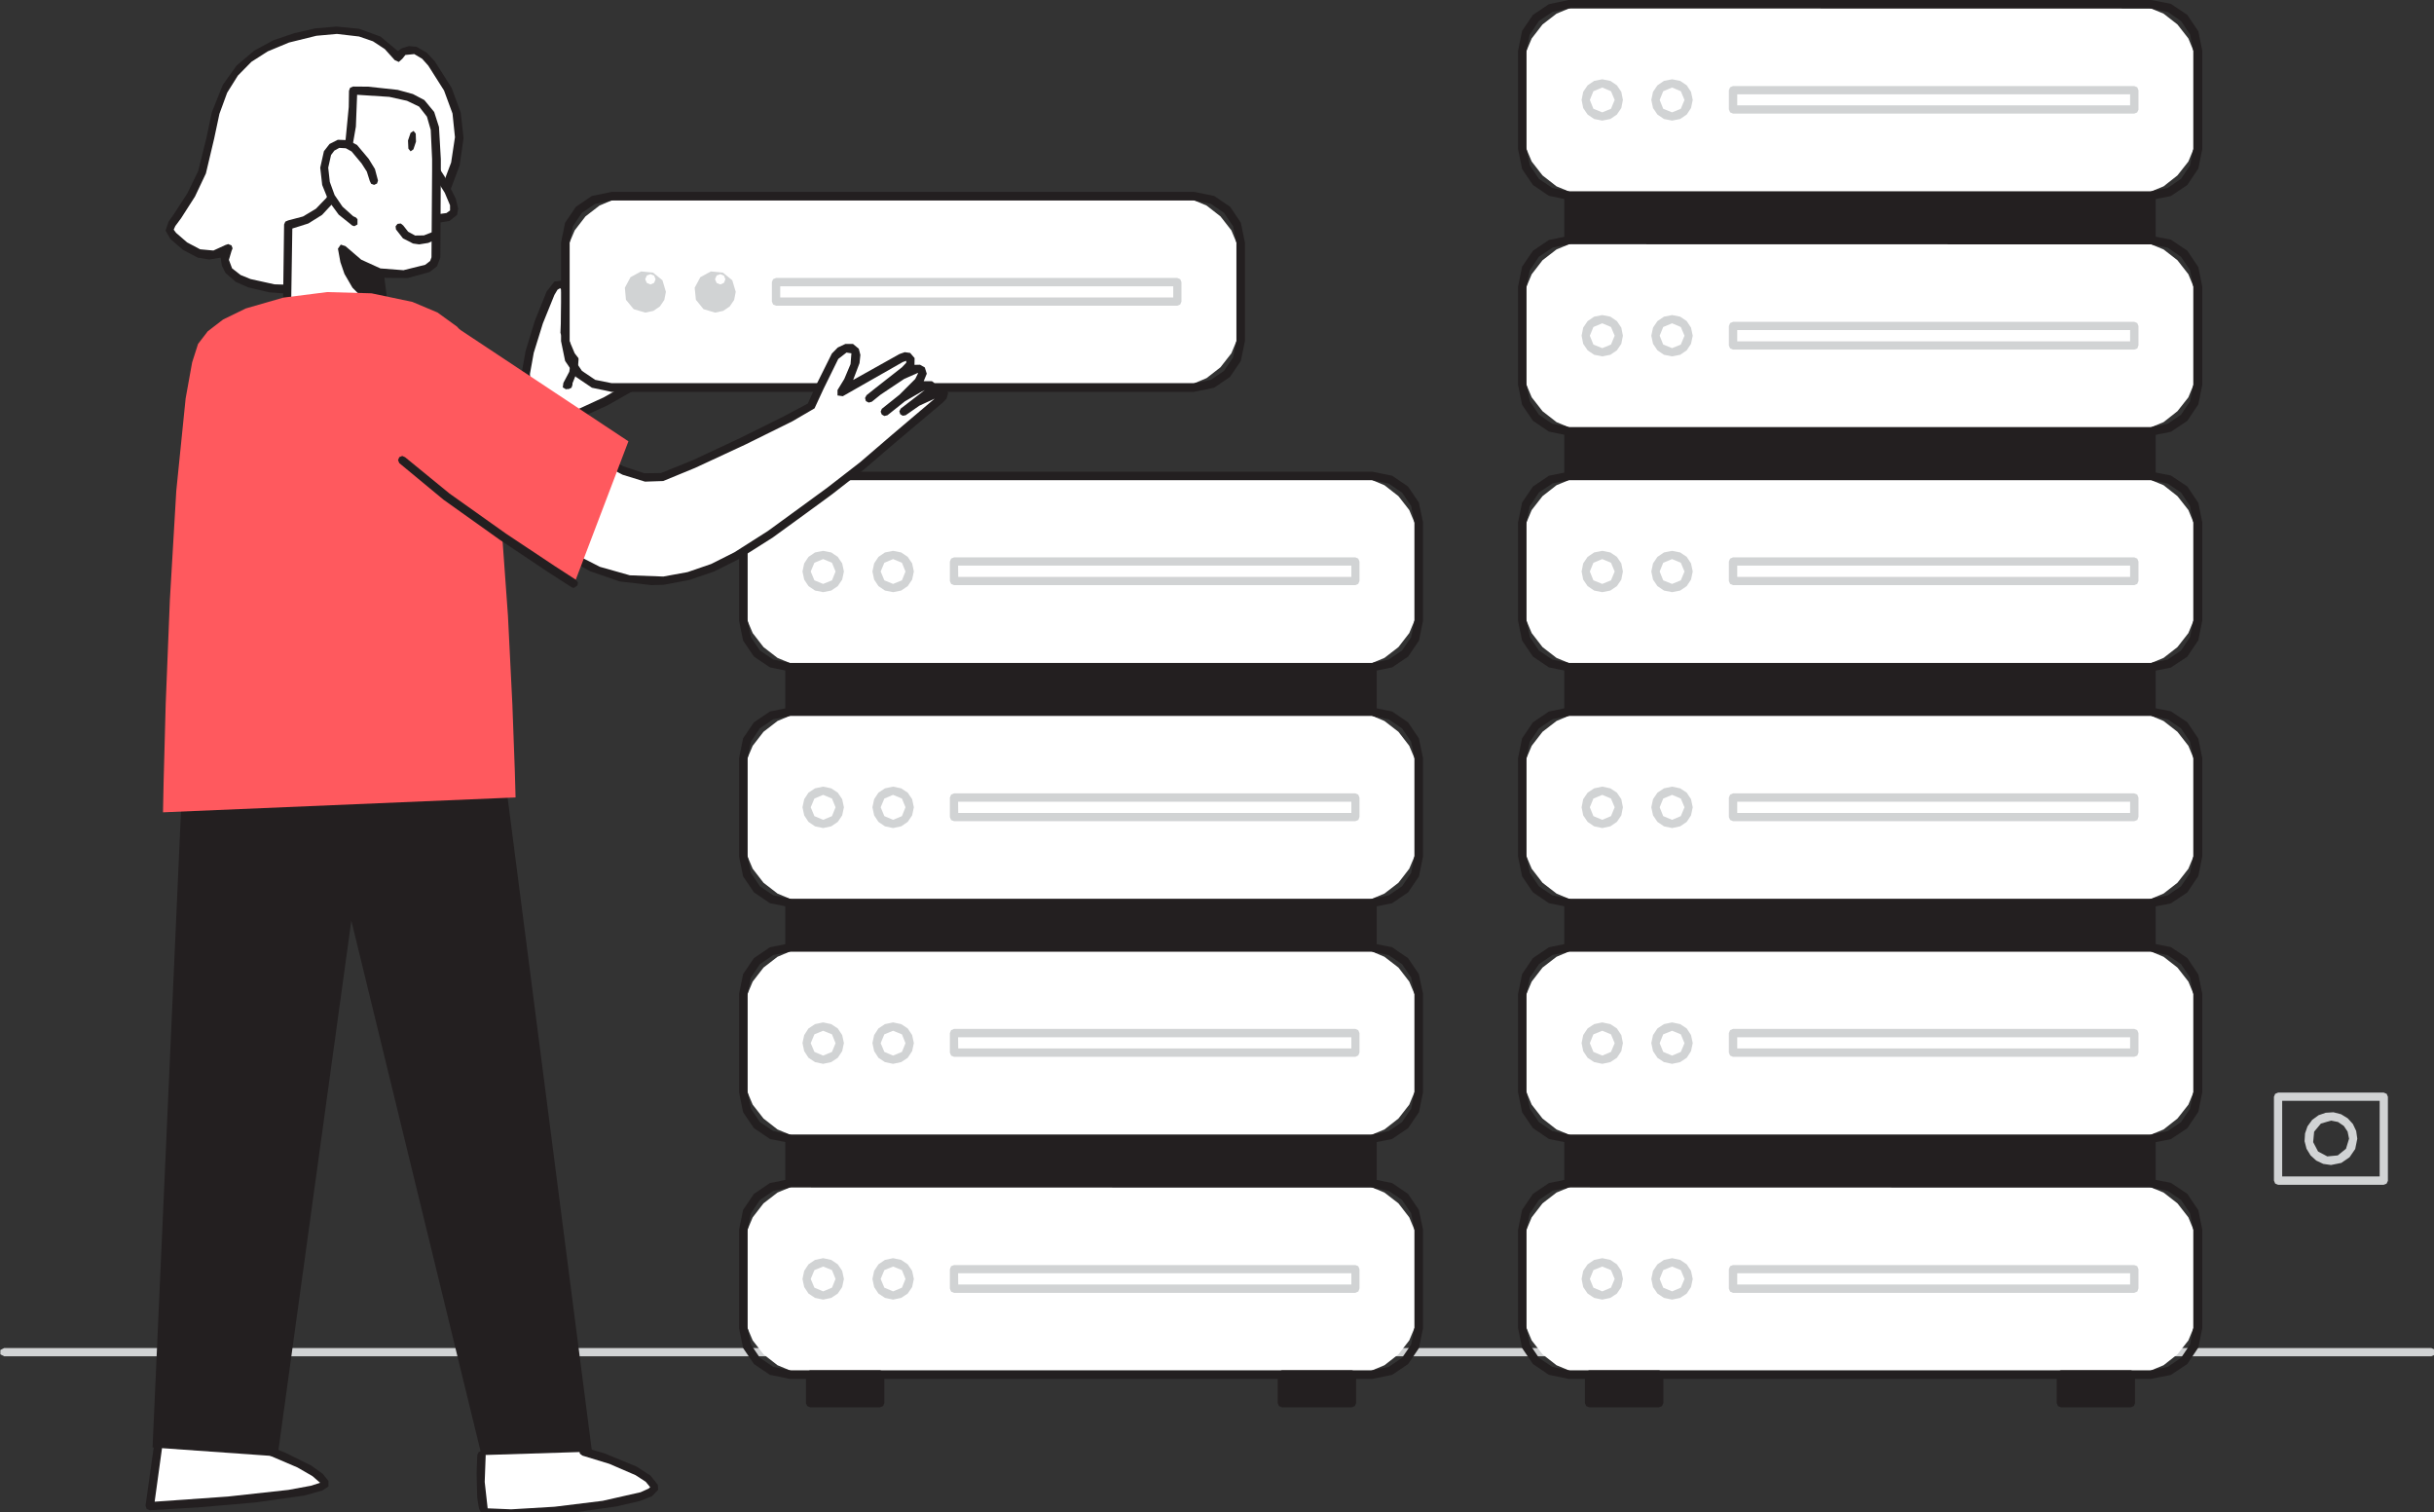 <?xml version="1.0" standalone="no"?><!DOCTYPE svg PUBLIC "-//W3C//DTD SVG 1.1//EN" "http://www.w3.org/Graphics/SVG/1.1/DTD/svg11.dtd"><svg height="123" node-id="1" sillyvg="true" template-height="123" template-width="198" version="1.1" viewBox="0 0 198 123" width="198" xmlns="http://www.w3.org/2000/svg" xmlns:xlink="http://www.w3.org/1999/xlink"><rect x="0" y="0" width="198" height="123" fill="#333333" stroke="none"/><defs node-id="100"></defs><g node-id="102"><path d="M 197.78 110.33 L 0.34 110.33 L 0.03 110.17 L 0.03 109.82 L 0.34 109.66 L 197.78 109.66 L 198.01 109.76 L 198.10 109.99 L 198.01 110.23 L 197.78 110.33 Z" fill="#d1d3d4" fill-rule="nonzero" group-id="1" id="路径_9485" node-id="2" stroke="none" target-height="0.67" target-width="198.07" target-x="0.03" target-y="109.66"></path></g><g node-id="103"><path d="M 127.60 2.59 L 175.01 2.59 L 175.01 107.39 L 127.60 107.39 Z" fill="#231f20" fill-rule="nonzero" group-id="2" id="矩形_3286" node-id="3" stroke="none" target-height="104.8" target-width="47.41" target-x="127.6" target-y="2.59"></path></g><g node-id="104"><path d="M 175.01 107.74 L 127.60 107.74 L 127.35 107.64 L 127.25 107.40 L 127.25 2.59 L 127.35 2.35 L 127.60 2.25 L 175.01 2.25 L 175.26 2.35 L 175.36 2.59 L 175.36 107.39 L 175.26 107.64 L 175.01 107.73 Z M 127.95 107.06 L 174.66 107.06 L 174.66 2.94 L 127.95 2.94 Z" fill="#231f20" fill-rule="nonzero" group-id="3" id="路径_9486" node-id="4" stroke="none" target-height="105.49" target-width="48.11" target-x="127.25" target-y="2.25"></path></g><g node-id="105"><path d="M 129.45 0.35 L 173.17 0.35 L 174.69 0.57 L 176.00 1.11 L 177.13 1.99 L 178.02 3.13 L 178.56 4.44 L 178.78 5.96 L 178.78 10.31 L 178.56 11.83 L 178.02 13.14 L 177.13 14.27 L 176.00 15.16 L 174.69 15.70 L 173.17 15.92 L 129.45 15.92 L 127.92 15.70 L 126.62 15.16 L 125.48 14.27 L 124.60 13.14 L 124.05 11.83 L 123.84 10.31 L 123.84 5.96 L 124.05 4.44 L 124.60 3.13 L 125.48 1.99 L 126.62 1.11 L 127.92 0.57 L 129.45 0.35 Z" fill="#ffffff" fill-rule="nonzero" group-id="4" id="矩形_3287" node-id="5" stroke="none" target-height="15.57" target-width="54.94" target-x="123.84" target-y="0.35"></path></g><g node-id="106"><path d="M 175.00 16.26 L 127.61 16.26 L 126.00 15.93 L 124.70 15.05 L 123.82 13.75 L 123.49 12.13 L 123.49 4.13 L 123.82 2.51 L 124.70 1.21 L 126.00 0.34 L 127.61 0.00 L 175.00 0.00 L 176.59 0.31 L 177.93 1.21 L 178.83 2.55 L 179.15 4.13 L 179.15 12.13 L 178.83 13.71 L 177.93 15.05 L 176.59 15.95 L 175.00 16.26 Z M 127.61 0.69 L 126.30 0.96 L 125.19 1.70 L 124.44 2.82 L 124.18 4.13 L 124.18 12.13 L 124.46 13.47 L 125.19 14.55 L 126.27 15.29 L 127.61 15.56 L 175.00 15.56 L 176.34 15.29 L 177.42 14.55 L 178.15 13.47 L 178.42 12.13 L 178.42 4.13 L 178.15 2.79 L 177.42 1.71 L 176.34 0.97 L 175.00 0.70 Z" fill="#231f20" fill-rule="nonzero" group-id="5" id="路径_9487" node-id="6" stroke="none" target-height="16.26" target-width="55.66" target-x="123.49" target-y="0"></path></g><g node-id="107"><path d="M 130.34 9.81 L 129.68 9.68 L 129.15 9.32 L 128.79 8.79 L 128.66 8.13 L 128.79 7.47 L 129.15 6.94 L 129.68 6.58 L 130.34 6.45 L 131.00 6.58 L 131.53 6.94 L 131.89 7.47 L 132.02 8.13 L 131.89 8.79 L 131.53 9.32 L 131.00 9.68 L 130.34 9.81 Z M 130.34 7.12 L 129.62 7.42 L 129.33 8.13 L 129.62 8.85 L 130.34 9.14 L 131.05 8.85 L 131.35 8.13 L 131.05 7.42 L 130.34 7.12 Z" fill="#d1d3d4" fill-rule="nonzero" group-id="6" id="路径_9488" node-id="7" stroke="none" target-height="3.36" target-width="3.36" target-x="128.66" target-y="6.45"></path></g><g node-id="108"><path d="M 136.02 9.81 L 135.36 9.68 L 134.83 9.32 L 134.47 8.79 L 134.33 8.13 L 134.47 7.47 L 134.83 6.94 L 135.36 6.58 L 136.02 6.45 L 136.68 6.58 L 137.21 6.94 L 137.56 7.47 L 137.70 8.13 L 137.56 8.79 L 137.21 9.32 L 136.68 9.68 L 136.02 9.81 Z M 136.02 7.12 L 135.30 7.42 L 135.01 8.13 L 135.30 8.85 L 136.02 9.14 L 136.73 8.85 L 137.03 8.13 L 136.73 7.42 L 136.02 7.12 Z" fill="#d1d3d4" fill-rule="nonzero" group-id="7" id="路径_9489" node-id="8" stroke="none" target-height="3.36" target-width="3.37" target-x="134.33" target-y="6.45"></path></g><g node-id="109"><path d="M 173.62 9.24 L 140.98 9.24 L 140.74 9.14 L 140.64 8.90 L 140.64 7.34 L 140.74 7.10 L 140.98 7.00 L 173.62 7.00 L 173.86 7.10 L 173.96 7.34 L 173.96 8.93 L 173.85 9.15 L 173.62 9.24 Z M 141.32 8.57 L 173.28 8.57 L 173.28 7.67 L 141.32 7.67 Z" fill="#d1d3d4" fill-rule="nonzero" group-id="8" id="路径_9490" node-id="9" stroke="none" target-height="2.24" target-width="33.32" target-x="140.64" target-y="7"></path></g><g node-id="110"><path d="M 129.45 19.53 L 173.17 19.53 L 174.69 19.75 L 176.00 20.29 L 177.13 21.17 L 178.02 22.31 L 178.56 23.62 L 178.78 25.14 L 178.78 29.49 L 178.56 31.01 L 178.02 32.32 L 177.13 33.45 L 176.00 34.34 L 174.69 34.88 L 173.17 35.10 L 129.45 35.10 L 127.92 34.88 L 126.62 34.34 L 125.48 33.45 L 124.60 32.32 L 124.05 31.01 L 123.84 29.49 L 123.84 25.14 L 124.05 23.62 L 124.60 22.31 L 125.48 21.17 L 126.62 20.29 L 127.92 19.75 L 129.45 19.53 Z" fill="#ffffff" fill-rule="nonzero" group-id="9" id="矩形_3288" node-id="10" stroke="none" target-height="15.57" target-width="54.94" target-x="123.84" target-y="19.53"></path></g><g node-id="111"><path d="M 175.00 35.44 L 127.61 35.44 L 126.00 35.11 L 124.70 34.23 L 123.82 32.93 L 123.49 31.31 L 123.49 23.31 L 123.82 21.69 L 124.70 20.40 L 126.00 19.52 L 127.61 19.19 L 175.00 19.19 L 176.59 19.49 L 177.93 20.39 L 178.83 21.73 L 179.15 23.31 L 179.15 31.31 L 178.83 32.89 L 177.93 34.24 L 176.59 35.13 L 175.00 35.44 Z M 127.61 19.87 L 126.30 20.14 L 125.19 20.88 L 124.44 22.00 L 124.18 23.31 L 124.18 31.31 L 124.46 32.66 L 125.19 33.74 L 126.27 34.47 L 127.61 34.74 L 175.00 34.74 L 176.34 34.47 L 177.42 33.74 L 178.15 32.66 L 178.42 31.31 L 178.42 23.31 L 178.15 21.97 L 177.42 20.89 L 176.34 20.15 L 175.00 19.88 Z" fill="#231f20" fill-rule="nonzero" group-id="10" id="路径_9491" node-id="11" stroke="none" target-height="16.25" target-width="55.66" target-x="123.49" target-y="19.19"></path></g><g node-id="112"><path d="M 130.34 28.99 L 129.68 28.86 L 129.15 28.50 L 128.79 27.97 L 128.66 27.31 L 128.79 26.65 L 129.15 26.12 L 129.68 25.76 L 130.34 25.63 L 131.00 25.76 L 131.53 26.12 L 131.89 26.65 L 132.02 27.31 L 131.89 27.97 L 131.53 28.50 L 131.00 28.86 L 130.34 28.99 Z M 130.34 26.30 L 129.62 26.60 L 129.33 27.31 L 129.62 28.03 L 130.34 28.32 L 131.05 28.03 L 131.35 27.31 L 131.05 26.60 L 130.34 26.30 Z" fill="#d1d3d4" fill-rule="nonzero" group-id="11" id="路径_9492" node-id="12" stroke="none" target-height="3.36" target-width="3.36" target-x="128.66" target-y="25.63"></path></g><g node-id="113"><path d="M 136.02 28.99 L 135.36 28.86 L 134.83 28.50 L 134.47 27.97 L 134.33 27.31 L 134.47 26.65 L 134.83 26.12 L 135.36 25.76 L 136.02 25.63 L 136.68 25.76 L 137.21 26.12 L 137.56 26.65 L 137.70 27.31 L 137.56 27.97 L 137.21 28.50 L 136.68 28.86 L 136.02 28.99 Z M 136.02 26.30 L 135.30 26.60 L 135.01 27.31 L 135.30 28.03 L 136.02 28.32 L 136.73 28.03 L 137.03 27.31 L 136.73 26.60 L 136.02 26.30 Z" fill="#d1d3d4" fill-rule="nonzero" group-id="12" id="路径_9493" node-id="13" stroke="none" target-height="3.36" target-width="3.37" target-x="134.33" target-y="25.63"></path></g><g node-id="114"><path d="M 173.62 28.44 L 140.98 28.44 L 140.74 28.34 L 140.64 28.11 L 140.64 26.52 L 140.74 26.28 L 140.98 26.18 L 173.62 26.18 L 173.86 26.28 L 173.96 26.52 L 173.96 28.09 L 173.87 28.34 L 173.62 28.44 Z M 141.32 27.77 L 173.28 27.77 L 173.28 26.85 L 141.32 26.85 Z" fill="#d1d3d4" fill-rule="nonzero" group-id="13" id="路径_9494" node-id="14" stroke="none" target-height="2.26" target-width="33.32" target-x="140.64" target-y="26.18"></path></g><g node-id="115"><path d="M 129.45 38.71 L 173.17 38.71 L 174.69 38.93 L 176.00 39.47 L 177.13 40.36 L 178.02 41.49 L 178.56 42.80 L 178.78 44.32 L 178.78 48.67 L 178.56 50.19 L 178.02 51.50 L 177.13 52.64 L 176.00 53.52 L 174.69 54.06 L 173.17 54.28 L 129.45 54.28 L 127.92 54.06 L 126.62 53.52 L 125.48 52.64 L 124.60 51.50 L 124.05 50.19 L 123.84 48.67 L 123.84 44.32 L 124.05 42.80 L 124.60 41.49 L 125.48 40.36 L 126.62 39.47 L 127.92 38.93 L 129.45 38.71 Z" fill="#ffffff" fill-rule="nonzero" group-id="14" id="矩形_3289" node-id="15" stroke="none" target-height="15.57" target-width="54.94" target-x="123.84" target-y="38.71"></path></g><g node-id="116"><path d="M 175.00 54.62 L 127.61 54.62 L 126.00 54.29 L 124.70 53.41 L 123.82 52.11 L 123.49 50.50 L 123.49 42.49 L 123.82 40.88 L 124.70 39.58 L 126.00 38.70 L 127.61 38.37 L 175.00 38.37 L 176.59 38.68 L 177.93 39.57 L 178.83 40.91 L 179.15 42.49 L 179.15 50.49 L 178.83 52.08 L 177.93 53.42 L 176.59 54.31 L 175.00 54.62 Z M 127.61 39.06 L 126.30 39.32 L 125.19 40.06 L 124.44 41.18 L 124.18 42.49 L 124.18 50.49 L 124.46 51.84 L 125.19 52.92 L 126.27 53.65 L 127.61 53.93 L 175.00 53.93 L 176.34 53.65 L 177.42 52.92 L 178.15 51.84 L 178.42 50.49 L 178.42 42.49 L 178.15 41.15 L 177.42 40.07 L 176.34 39.34 L 175.00 39.06 Z" fill="#231f20" fill-rule="nonzero" group-id="15" id="路径_9495" node-id="16" stroke="none" target-height="16.25" target-width="55.66" target-x="123.49" target-y="38.37"></path></g><g node-id="117"><path d="M 130.34 48.17 L 129.68 48.04 L 129.15 47.68 L 128.79 47.15 L 128.66 46.49 L 128.79 45.83 L 129.15 45.30 L 129.68 44.94 L 130.34 44.81 L 131.00 44.94 L 131.53 45.30 L 131.89 45.83 L 132.02 46.49 L 131.89 47.15 L 131.53 47.68 L 131.00 48.04 L 130.34 48.17 Z M 130.34 45.48 L 129.62 45.78 L 129.33 46.49 L 129.62 47.21 L 130.34 47.50 L 131.05 47.21 L 131.35 46.49 L 131.05 45.78 L 130.34 45.48 Z" fill="#d1d3d4" fill-rule="nonzero" group-id="16" id="路径_9496" node-id="17" stroke="none" target-height="3.36" target-width="3.36" target-x="128.66" target-y="44.81"></path></g><g node-id="118"><path d="M 136.02 48.17 L 135.36 48.04 L 134.83 47.68 L 134.47 47.15 L 134.33 46.49 L 134.47 45.83 L 134.83 45.30 L 135.36 44.94 L 136.02 44.81 L 136.68 44.94 L 137.21 45.30 L 137.56 45.83 L 137.70 46.49 L 137.56 47.15 L 137.21 47.68 L 136.68 48.04 L 136.02 48.17 Z M 136.02 45.48 L 135.30 45.78 L 135.01 46.49 L 135.30 47.21 L 136.02 47.50 L 136.73 47.21 L 137.03 46.49 L 136.73 45.78 L 136.02 45.48 Z" fill="#d1d3d4" fill-rule="nonzero" group-id="17" id="路径_9497" node-id="18" stroke="none" target-height="3.36" target-width="3.37" target-x="134.33" target-y="44.81"></path></g><g node-id="119"><path d="M 173.62 47.60 L 140.98 47.60 L 140.74 47.50 L 140.64 47.27 L 140.64 45.68 L 140.74 45.44 L 140.98 45.34 L 173.62 45.34 L 173.86 45.44 L 173.96 45.68 L 173.96 47.27 L 173.86 47.50 L 173.62 47.60 Z M 141.32 46.93 L 173.28 46.93 L 173.28 46.01 L 141.32 46.01 Z" fill="#d1d3d4" fill-rule="nonzero" group-id="18" id="路径_9498" node-id="19" stroke="none" target-height="2.26" target-width="33.32" target-x="140.64" target-y="45.34"></path></g><g node-id="120"><path d="M 129.45 57.89 L 173.17 57.89 L 174.69 58.10 L 176.00 58.65 L 177.13 59.53 L 178.02 60.67 L 178.56 61.97 L 178.78 63.50 L 178.78 67.84 L 178.56 69.37 L 178.02 70.67 L 177.13 71.81 L 176.00 72.69 L 174.69 73.24 L 173.17 73.45 L 129.45 73.45 L 127.92 73.24 L 126.62 72.69 L 125.48 71.81 L 124.60 70.67 L 124.05 69.37 L 123.84 67.84 L 123.84 63.50 L 124.05 61.97 L 124.60 60.67 L 125.48 59.53 L 126.62 58.65 L 127.92 58.10 L 129.45 57.89 Z" fill="#ffffff" fill-rule="nonzero" group-id="19" id="矩形_3290" node-id="20" stroke="none" target-height="15.56" target-width="54.94" target-x="123.84" target-y="57.89"></path></g><g node-id="121"><path d="M 175.00 73.80 L 127.61 73.80 L 126.00 73.47 L 124.70 72.59 L 123.82 71.29 L 123.49 69.68 L 123.49 61.67 L 123.82 60.06 L 124.70 58.76 L 126.00 57.88 L 127.61 57.55 L 175.00 57.55 L 176.59 57.86 L 177.93 58.75 L 178.83 60.09 L 179.15 61.67 L 179.15 69.67 L 178.83 71.26 L 177.93 72.60 L 176.59 73.49 L 175.00 73.80 Z M 127.61 58.24 L 126.30 58.50 L 125.19 59.25 L 124.44 60.36 L 124.18 61.67 L 124.18 69.67 L 124.46 71.02 L 125.19 72.10 L 126.27 72.83 L 127.61 73.11 L 175.00 73.11 L 176.34 72.83 L 177.42 72.10 L 178.15 71.02 L 178.42 69.67 L 178.42 61.67 L 178.15 60.33 L 177.42 59.25 L 176.34 58.52 L 175.00 58.24 Z" fill="#231f20" fill-rule="nonzero" group-id="20" id="路径_9499" node-id="21" stroke="none" target-height="16.25" target-width="55.66" target-x="123.49" target-y="57.55"></path></g><g node-id="122"><path d="M 130.34 67.36 L 129.68 67.22 L 129.15 66.86 L 128.79 66.33 L 128.66 65.67 L 128.79 65.01 L 129.15 64.48 L 129.68 64.13 L 130.34 63.99 L 131.00 64.13 L 131.53 64.48 L 131.89 65.01 L 132.02 65.67 L 131.89 66.33 L 131.53 66.86 L 131.00 67.22 L 130.34 67.36 Z M 130.34 64.66 L 129.62 64.96 L 129.33 65.67 L 129.62 66.39 L 130.34 66.69 L 131.05 66.39 L 131.35 65.67 L 131.05 64.96 L 130.34 64.66 Z" fill="#d1d3d4" fill-rule="nonzero" group-id="21" id="路径_9500" node-id="22" stroke="none" target-height="3.37" target-width="3.36" target-x="128.66" target-y="63.99"></path></g><g node-id="123"><path d="M 136.02 67.36 L 135.36 67.22 L 134.83 66.86 L 134.47 66.33 L 134.33 65.67 L 134.47 65.01 L 134.83 64.48 L 135.36 64.13 L 136.02 63.99 L 136.68 64.13 L 137.21 64.48 L 137.56 65.01 L 137.70 65.67 L 137.56 66.33 L 137.21 66.86 L 136.68 67.22 L 136.02 67.36 Z M 136.02 64.66 L 135.30 64.96 L 135.01 65.67 L 135.30 66.39 L 136.02 66.69 L 136.73 66.39 L 137.03 65.67 L 136.73 64.96 L 136.02 64.66 Z" fill="#d1d3d4" fill-rule="nonzero" group-id="22" id="路径_9501" node-id="23" stroke="none" target-height="3.37" target-width="3.37" target-x="134.33" target-y="63.99"></path></g><g node-id="124"><path d="M 173.62 66.80 L 140.98 66.80 L 140.74 66.70 L 140.64 66.47 L 140.64 64.88 L 140.74 64.64 L 140.98 64.54 L 173.62 64.54 L 173.86 64.64 L 173.96 64.88 L 173.96 66.45 L 173.87 66.70 L 173.62 66.80 Z M 141.32 66.13 L 173.28 66.13 L 173.28 65.22 L 141.32 65.22 Z" fill="#d1d3d4" fill-rule="nonzero" group-id="23" id="路径_9502" node-id="24" stroke="none" target-height="2.26" target-width="33.32" target-x="140.64" target-y="64.54"></path></g><g node-id="125"><path d="M 129.45 77.07 L 173.17 77.07 L 174.69 77.28 L 176.00 77.83 L 177.13 78.71 L 178.02 79.85 L 178.56 81.16 L 178.78 82.68 L 178.78 87.03 L 178.56 88.55 L 178.02 89.86 L 177.13 90.99 L 176.00 91.88 L 174.69 92.42 L 173.17 92.64 L 129.45 92.64 L 127.92 92.42 L 126.62 91.88 L 125.48 90.99 L 124.60 89.86 L 124.05 88.55 L 123.84 87.03 L 123.84 82.68 L 124.05 81.16 L 124.60 79.85 L 125.48 78.71 L 126.62 77.83 L 127.92 77.28 L 129.45 77.07 Z" fill="#ffffff" fill-rule="nonzero" group-id="24" id="矩形_3291" node-id="25" stroke="none" target-height="15.57" target-width="54.94" target-x="123.84" target-y="77.07"></path></g><g node-id="126"><path d="M 175.00 92.98 L 127.61 92.98 L 126.00 92.65 L 124.70 91.77 L 123.82 90.48 L 123.49 88.86 L 123.49 80.85 L 123.82 79.24 L 124.70 77.94 L 126.00 77.06 L 127.61 76.73 L 175.00 76.73 L 176.59 77.04 L 177.93 77.93 L 178.83 79.27 L 179.15 80.85 L 179.15 88.85 L 178.83 90.44 L 177.93 91.78 L 176.59 92.67 L 175.00 92.98 Z M 127.61 77.42 L 126.30 77.68 L 125.19 78.43 L 124.44 79.54 L 124.18 80.85 L 124.18 88.85 L 124.46 90.20 L 125.19 91.28 L 126.27 92.01 L 127.61 92.29 L 175.00 92.29 L 176.34 92.01 L 177.42 91.28 L 178.15 90.20 L 178.42 88.85 L 178.42 80.85 L 178.15 79.51 L 177.42 78.43 L 176.34 77.70 L 175.00 77.42 Z" fill="#231f20" fill-rule="nonzero" group-id="25" id="路径_9503" node-id="26" stroke="none" target-height="16.25" target-width="55.66" target-x="123.49" target-y="76.73"></path></g><g node-id="127"><path d="M 130.34 86.54 L 129.68 86.40 L 129.15 86.05 L 128.79 85.51 L 128.66 84.85 L 128.79 84.20 L 129.15 83.66 L 129.68 83.31 L 130.34 83.17 L 131.00 83.31 L 131.53 83.66 L 131.89 84.20 L 132.02 84.85 L 131.89 85.51 L 131.53 86.05 L 131.00 86.40 L 130.34 86.54 Z M 130.34 83.85 L 129.62 84.14 L 129.33 84.86 L 129.62 85.57 L 130.34 85.87 L 131.05 85.57 L 131.35 84.86 L 131.05 84.14 L 130.34 83.85 Z" fill="#d1d3d4" fill-rule="nonzero" group-id="26" id="路径_9504" node-id="27" stroke="none" target-height="3.37" target-width="3.36" target-x="128.66" target-y="83.17"></path></g><g node-id="128"><path d="M 136.02 86.54 L 135.36 86.40 L 134.83 86.05 L 134.47 85.51 L 134.33 84.85 L 134.47 84.20 L 134.83 83.66 L 135.36 83.31 L 136.02 83.17 L 136.68 83.31 L 137.21 83.66 L 137.56 84.20 L 137.70 84.85 L 137.56 85.51 L 137.21 86.05 L 136.68 86.40 L 136.02 86.54 Z M 136.02 83.85 L 135.30 84.14 L 135.01 84.86 L 135.30 85.57 L 136.02 85.87 L 136.73 85.57 L 137.03 84.86 L 136.73 84.14 L 136.02 83.85 Z" fill="#d1d3d4" fill-rule="nonzero" group-id="27" id="路径_9505" node-id="28" stroke="none" target-height="3.37" target-width="3.37" target-x="134.33" target-y="83.17"></path></g><g node-id="129"><path d="M 173.62 85.97 L 140.98 85.97 L 140.74 85.87 L 140.64 85.63 L 140.64 84.04 L 140.74 83.80 L 140.98 83.70 L 173.62 83.70 L 173.86 83.80 L 173.96 84.04 L 173.96 85.63 L 173.86 85.87 L 173.62 85.97 Z M 141.32 85.29 L 173.28 85.29 L 173.28 84.38 L 141.32 84.38 Z" fill="#d1d3d4" fill-rule="nonzero" group-id="28" id="路径_9506" node-id="29" stroke="none" target-height="2.27" target-width="33.32" target-x="140.64" target-y="83.7"></path></g><g node-id="130"><path d="M 129.45 96.25 L 173.17 96.25 L 174.69 96.47 L 176.00 97.01 L 177.13 97.89 L 178.02 99.03 L 178.56 100.34 L 178.78 101.86 L 178.78 106.21 L 178.56 107.73 L 178.02 109.04 L 177.13 110.17 L 176.00 111.06 L 174.69 111.60 L 173.17 111.82 L 129.45 111.82 L 127.92 111.60 L 126.62 111.06 L 125.48 110.17 L 124.60 109.04 L 124.05 107.73 L 123.84 106.21 L 123.84 101.86 L 124.05 100.34 L 124.60 99.03 L 125.48 97.89 L 126.62 97.01 L 127.92 96.47 L 129.45 96.25 Z" fill="#ffffff" fill-rule="nonzero" group-id="29" id="矩形_3292" node-id="30" stroke="none" target-height="15.57" target-width="54.94" target-x="123.84" target-y="96.25"></path></g><g node-id="131"><path d="M 175.00 112.17 L 127.61 112.17 L 126.00 111.84 L 124.70 110.96 L 123.82 109.66 L 123.49 108.04 L 123.49 100.04 L 123.82 98.42 L 124.70 97.12 L 126.00 96.24 L 127.61 95.91 L 175.00 95.91 L 176.59 96.22 L 177.93 97.11 L 178.83 98.45 L 179.15 100.04 L 179.15 108.04 L 178.83 109.62 L 177.93 110.96 L 176.59 111.85 L 175.00 112.16 Z M 127.61 96.60 L 126.30 96.86 L 125.19 97.61 L 124.44 98.72 L 124.18 100.04 L 124.18 108.04 L 124.46 109.38 L 125.19 110.46 L 126.27 111.19 L 127.61 111.47 L 175.00 111.47 L 176.34 111.19 L 177.42 110.46 L 178.15 109.38 L 178.42 108.04 L 178.42 100.04 L 178.15 98.69 L 177.42 97.61 L 176.34 96.88 L 175.00 96.61 Z" fill="#231f20" fill-rule="nonzero" group-id="30" id="路径_9507" node-id="31" stroke="none" target-height="16.26" target-width="55.66" target-x="123.49" target-y="95.91"></path></g><g node-id="132"><path d="M 130.34 105.72 L 129.68 105.58 L 129.15 105.23 L 128.79 104.70 L 128.66 104.04 L 128.79 103.38 L 129.15 102.85 L 129.68 102.49 L 130.34 102.35 L 131.00 102.49 L 131.53 102.85 L 131.89 103.38 L 132.02 104.04 L 131.89 104.70 L 131.53 105.23 L 131.00 105.58 L 130.34 105.72 Z M 130.34 103.03 L 129.62 103.32 L 129.33 104.04 L 129.62 104.75 L 130.34 105.05 L 131.05 104.75 L 131.35 104.04 L 131.05 103.32 L 130.34 103.03 Z" fill="#d1d3d4" fill-rule="nonzero" group-id="31" id="路径_9508" node-id="32" stroke="none" target-height="3.37" target-width="3.36" target-x="128.66" target-y="102.35"></path></g><g node-id="133"><path d="M 136.02 105.72 L 135.36 105.58 L 134.83 105.23 L 134.47 104.70 L 134.33 104.04 L 134.47 103.38 L 134.83 102.85 L 135.36 102.49 L 136.02 102.35 L 136.68 102.49 L 137.21 102.85 L 137.56 103.38 L 137.70 104.04 L 137.56 104.70 L 137.21 105.23 L 136.68 105.58 L 136.02 105.72 Z M 136.02 103.03 L 135.30 103.32 L 135.01 104.04 L 135.30 104.75 L 136.02 105.05 L 136.73 104.75 L 137.03 104.04 L 136.73 103.32 L 136.02 103.03 Z" fill="#d1d3d4" fill-rule="nonzero" group-id="32" id="路径_9509" node-id="33" stroke="none" target-height="3.37" target-width="3.37" target-x="134.33" target-y="102.35"></path></g><g node-id="134"><path d="M 173.62 105.17 L 140.98 105.17 L 140.74 105.07 L 140.64 104.83 L 140.64 103.24 L 140.74 103.00 L 140.98 102.91 L 173.62 102.91 L 173.86 103.00 L 173.96 103.24 L 173.96 104.81 L 173.87 105.06 L 173.62 105.17 Z M 141.32 104.49 L 173.28 104.49 L 173.28 103.58 L 141.32 103.58 Z" fill="#d1d3d4" fill-rule="nonzero" group-id="33" id="路径_9510" node-id="34" stroke="none" target-height="2.26" target-width="33.32" target-x="140.64" target-y="102.91"></path></g><g node-id="135"><path d="M 129.28 111.82 L 134.96 111.82 L 134.96 114.13 L 129.28 114.13 Z" fill="#231f20" fill-rule="nonzero" group-id="34" id="矩形_3293" node-id="35" stroke="none" target-height="2.31" target-width="5.68" target-x="129.28" target-y="111.82"></path></g><g node-id="136"><path d="M 134.96 114.48 L 129.28 114.48 L 129.03 114.38 L 128.93 114.14 L 128.93 111.82 L 129.03 111.57 L 129.28 111.47 L 134.96 111.47 L 135.20 111.57 L 135.31 111.82 L 135.31 114.14 L 135.20 114.38 L 134.96 114.48 Z M 129.62 113.81 L 134.61 113.81 L 134.61 112.19 L 129.62 112.19 Z" fill="#231f20" fill-rule="nonzero" group-id="35" id="路径_9511" node-id="36" stroke="none" target-height="3.01" target-width="6.38" target-x="128.93" target-y="111.47"></path></g><g node-id="137"><path d="M 167.65 111.82 L 173.34 111.82 L 173.34 114.13 L 167.65 114.13 Z" fill="#231f20" fill-rule="nonzero" group-id="36" id="矩形_3294" node-id="37" stroke="none" target-height="2.31" target-width="5.69" target-x="167.65" target-y="111.82"></path></g><g node-id="138"><path d="M 173.34 114.48 L 167.65 114.48 L 167.41 114.38 L 167.31 114.14 L 167.31 111.82 L 167.41 111.57 L 167.65 111.47 L 173.34 111.47 L 173.58 111.57 L 173.68 111.82 L 173.68 114.14 L 173.58 114.38 L 173.34 114.48 Z M 168.00 113.81 L 172.99 113.81 L 172.99 112.19 L 168.00 112.19 Z" fill="#231f20" fill-rule="nonzero" group-id="37" id="路径_9512" node-id="38" stroke="none" target-height="3.01" target-width="6.37" target-x="167.31" target-y="111.47"></path></g><g node-id="139"><path d="M 64.23 42.40 L 111.64 42.40 L 111.64 107.40 L 64.23 107.40 Z" fill="#231f20" fill-rule="nonzero" group-id="38" id="矩形_3295" node-id="39" stroke="none" target-height="65" target-width="47.41" target-x="64.23" target-y="42.4"></path></g><g node-id="140"><path d="M 111.64 107.74 L 64.23 107.74 L 63.98 107.64 L 63.88 107.40 L 63.88 42.40 L 63.98 42.15 L 64.23 42.05 L 111.64 42.05 L 111.89 42.15 L 111.99 42.40 L 111.99 107.39 L 111.89 107.64 L 111.64 107.74 Z M 64.58 107.07 L 111.30 107.07 L 111.30 42.75 L 64.58 42.75 Z" fill="#231f20" fill-rule="nonzero" group-id="39" id="路径_9513" node-id="40" stroke="none" target-height="65.69" target-width="48.11" target-x="63.88" target-y="42.05"></path></g><g node-id="141"><path d="M 66.08 38.71 L 109.79 38.71 L 111.32 38.93 L 112.62 39.47 L 113.76 40.36 L 114.64 41.49 L 115.19 42.80 L 115.40 44.32 L 115.40 48.67 L 115.19 50.19 L 114.64 51.50 L 113.76 52.64 L 112.62 53.52 L 111.32 54.06 L 109.79 54.28 L 66.08 54.28 L 64.55 54.06 L 63.25 53.52 L 62.11 52.64 L 61.23 51.50 L 60.68 50.19 L 60.47 48.67 L 60.47 44.32 L 60.68 42.80 L 61.23 41.49 L 62.11 40.36 L 63.25 39.47 L 64.55 38.93 L 66.08 38.71 Z" fill="#ffffff" fill-rule="nonzero" group-id="40" id="矩形_3296" node-id="41" stroke="none" target-height="15.57" target-width="54.93" target-x="60.47" target-y="38.71"></path></g><g node-id="142"><path d="M 111.63 54.62 L 64.25 54.62 L 62.63 54.29 L 61.33 53.41 L 60.45 52.11 L 60.12 50.50 L 60.12 42.49 L 60.45 40.88 L 61.33 39.58 L 62.63 38.70 L 64.25 38.37 L 111.63 38.37 L 113.25 38.70 L 114.54 39.58 L 115.42 40.88 L 115.76 42.49 L 115.76 50.49 L 115.43 52.11 L 114.55 53.41 L 113.25 54.29 L 111.63 54.62 Z M 64.25 39.06 L 62.90 39.33 L 61.82 40.06 L 61.09 41.14 L 60.82 42.49 L 60.82 50.49 L 61.09 51.84 L 61.82 52.92 L 62.90 53.65 L 64.25 53.93 L 111.63 53.93 L 112.97 53.65 L 114.05 52.92 L 114.79 51.84 L 115.06 50.49 L 115.06 42.49 L 114.79 41.15 L 114.05 40.07 L 112.97 39.34 L 111.63 39.06 Z" fill="#231f20" fill-rule="nonzero" group-id="41" id="路径_9514" node-id="42" stroke="none" target-height="16.25" target-width="55.64" target-x="60.12" target-y="38.37"></path></g><g node-id="143"><path d="M 66.96 48.17 L 66.30 48.04 L 65.77 47.68 L 65.42 47.15 L 65.28 46.49 L 65.42 45.83 L 65.77 45.30 L 66.30 44.94 L 66.96 44.81 L 67.62 44.94 L 68.15 45.30 L 68.51 45.83 L 68.65 46.49 L 68.51 47.15 L 68.15 47.68 L 67.62 48.04 L 66.96 48.17 Z M 66.96 45.48 L 66.25 45.78 L 65.95 46.49 L 66.25 47.21 L 66.96 47.50 L 67.68 47.21 L 67.97 46.49 L 67.68 45.78 L 66.96 45.48 Z" fill="#d1d3d4" fill-rule="nonzero" group-id="42" id="路径_9515" node-id="43" stroke="none" target-height="3.36" target-width="3.37" target-x="65.28" target-y="44.81"></path></g><g node-id="144"><path d="M 72.65 48.17 L 71.99 48.04 L 71.46 47.68 L 71.11 47.15 L 70.97 46.49 L 71.11 45.83 L 71.46 45.30 L 71.99 44.94 L 72.65 44.81 L 73.31 44.94 L 73.84 45.30 L 74.20 45.83 L 74.34 46.49 L 74.20 47.15 L 73.84 47.68 L 73.31 48.04 L 72.65 48.17 Z M 72.65 45.48 L 71.94 45.78 L 71.64 46.49 L 71.94 47.21 L 72.65 47.50 L 73.37 47.21 L 73.66 46.49 L 73.37 45.78 L 72.65 45.48 Z" fill="#d1d3d4" fill-rule="nonzero" group-id="43" id="路径_9516" node-id="44" stroke="none" target-height="3.36" target-width="3.37" target-x="70.97" target-y="44.81"></path></g><g node-id="145"><path d="M 110.26 47.60 L 77.61 47.60 L 77.37 47.50 L 77.27 47.27 L 77.27 45.68 L 77.37 45.44 L 77.61 45.34 L 110.26 45.34 L 110.49 45.44 L 110.59 45.68 L 110.59 47.27 L 110.49 47.50 L 110.26 47.60 Z M 77.95 46.93 L 109.93 46.93 L 109.93 46.01 L 77.94 46.01 Z" fill="#d1d3d4" fill-rule="nonzero" group-id="44" id="路径_9517" node-id="45" stroke="none" target-height="2.26" target-width="33.32" target-x="77.27" target-y="45.34"></path></g><g node-id="146"><path d="M 66.08 57.89 L 109.79 57.89 L 111.32 58.10 L 112.62 58.65 L 113.76 59.53 L 114.64 60.67 L 115.19 61.97 L 115.40 63.50 L 115.40 67.84 L 115.19 69.37 L 114.64 70.67 L 113.76 71.81 L 112.62 72.69 L 111.32 73.24 L 109.79 73.45 L 66.08 73.45 L 64.55 73.24 L 63.25 72.69 L 62.11 71.81 L 61.23 70.67 L 60.68 69.37 L 60.47 67.84 L 60.47 63.50 L 60.68 61.97 L 61.23 60.67 L 62.11 59.53 L 63.25 58.65 L 64.55 58.10 L 66.08 57.89 Z" fill="#ffffff" fill-rule="nonzero" group-id="45" id="矩形_3297" node-id="46" stroke="none" target-height="15.56" target-width="54.93" target-x="60.47" target-y="57.89"></path></g><g node-id="147"><path d="M 111.63 73.80 L 64.25 73.80 L 62.63 73.47 L 61.33 72.59 L 60.45 71.29 L 60.12 69.68 L 60.12 61.67 L 60.45 60.06 L 61.33 58.76 L 62.63 57.88 L 64.25 57.55 L 111.63 57.55 L 113.25 57.88 L 114.54 58.76 L 115.42 60.06 L 115.76 61.67 L 115.76 69.67 L 115.43 71.29 L 114.55 72.59 L 113.25 73.47 L 111.63 73.80 Z M 64.25 58.24 L 62.90 58.51 L 61.82 59.24 L 61.09 60.32 L 60.82 61.67 L 60.82 69.67 L 61.09 71.02 L 61.82 72.10 L 62.90 72.83 L 64.25 73.11 L 111.63 73.11 L 112.97 72.83 L 114.05 72.10 L 114.79 71.02 L 115.06 69.67 L 115.06 61.67 L 114.79 60.33 L 114.05 59.25 L 112.97 58.52 L 111.63 58.24 Z" fill="#231f20" fill-rule="nonzero" group-id="46" id="路径_9518" node-id="47" stroke="none" target-height="16.25" target-width="55.64" target-x="60.12" target-y="57.55"></path></g><g node-id="148"><path d="M 66.96 67.36 L 66.30 67.22 L 65.77 66.86 L 65.42 66.33 L 65.28 65.67 L 65.42 65.01 L 65.77 64.48 L 66.30 64.13 L 66.96 63.99 L 67.62 64.13 L 68.15 64.48 L 68.51 65.01 L 68.65 65.67 L 68.51 66.33 L 68.15 66.86 L 67.62 67.22 L 66.96 67.36 Z M 66.96 64.66 L 66.25 64.96 L 65.95 65.67 L 66.25 66.39 L 66.96 66.69 L 67.68 66.39 L 67.97 65.67 L 67.68 64.96 L 66.96 64.66 Z" fill="#d1d3d4" fill-rule="nonzero" group-id="47" id="路径_9519" node-id="48" stroke="none" target-height="3.37" target-width="3.37" target-x="65.28" target-y="63.99"></path></g><g node-id="149"><path d="M 72.65 67.36 L 71.99 67.22 L 71.46 66.86 L 71.11 66.33 L 70.97 65.67 L 71.11 65.01 L 71.46 64.48 L 71.99 64.13 L 72.65 63.99 L 73.31 64.13 L 73.84 64.48 L 74.20 65.01 L 74.34 65.67 L 74.20 66.33 L 73.84 66.86 L 73.31 67.22 L 72.65 67.36 Z M 72.65 64.66 L 71.94 64.96 L 71.64 65.67 L 71.94 66.39 L 72.65 66.69 L 73.37 66.39 L 73.66 65.67 L 73.37 64.96 L 72.65 64.66 Z" fill="#d1d3d4" fill-rule="nonzero" group-id="48" id="路径_9520" node-id="49" stroke="none" target-height="3.37" target-width="3.37" target-x="70.97" target-y="63.99"></path></g><g node-id="150"><path d="M 110.26 66.80 L 77.61 66.80 L 77.37 66.71 L 77.27 66.47 L 77.27 64.88 L 77.37 64.64 L 77.61 64.54 L 110.26 64.54 L 110.49 64.64 L 110.59 64.88 L 110.59 66.45 L 110.50 66.70 L 110.26 66.80 Z M 77.95 66.13 L 109.93 66.13 L 109.93 65.22 L 77.94 65.22 Z" fill="#d1d3d4" fill-rule="nonzero" group-id="49" id="路径_9521" node-id="50" stroke="none" target-height="2.26" target-width="33.32" target-x="77.27" target-y="64.54"></path></g><g node-id="151"><path d="M 66.08 77.07 L 109.79 77.07 L 111.32 77.28 L 112.62 77.83 L 113.76 78.71 L 114.64 79.85 L 115.19 81.16 L 115.40 82.68 L 115.40 87.03 L 115.19 88.55 L 114.64 89.86 L 113.76 90.99 L 112.62 91.88 L 111.32 92.42 L 109.79 92.64 L 66.08 92.64 L 64.55 92.42 L 63.25 91.88 L 62.11 90.99 L 61.23 89.86 L 60.68 88.55 L 60.47 87.03 L 60.47 82.68 L 60.68 81.16 L 61.23 79.85 L 62.11 78.71 L 63.25 77.83 L 64.55 77.28 L 66.08 77.07 Z" fill="#ffffff" fill-rule="nonzero" group-id="50" id="矩形_3298" node-id="51" stroke="none" target-height="15.57" target-width="54.93" target-x="60.47" target-y="77.07"></path></g><g node-id="152"><path d="M 111.63 92.98 L 64.25 92.98 L 62.63 92.65 L 61.33 91.77 L 60.45 90.48 L 60.12 88.86 L 60.12 80.85 L 60.45 79.24 L 61.33 77.94 L 62.63 77.06 L 64.25 76.73 L 111.63 76.73 L 113.25 77.06 L 114.54 77.94 L 115.42 79.24 L 115.76 80.85 L 115.76 88.85 L 115.43 90.47 L 114.55 91.77 L 113.25 92.65 L 111.63 92.98 Z M 64.25 77.42 L 62.90 77.69 L 61.82 78.43 L 61.09 79.51 L 60.82 80.85 L 60.82 88.85 L 61.09 90.20 L 61.82 91.28 L 62.90 92.01 L 64.25 92.29 L 111.63 92.29 L 112.97 92.01 L 114.05 91.28 L 114.79 90.20 L 115.06 88.85 L 115.06 80.85 L 114.79 79.51 L 114.05 78.43 L 112.97 77.70 L 111.63 77.42 Z" fill="#231f20" fill-rule="nonzero" group-id="51" id="路径_9522" node-id="52" stroke="none" target-height="16.25" target-width="55.64" target-x="60.12" target-y="76.73"></path></g><g node-id="153"><path d="M 66.96 86.54 L 66.30 86.40 L 65.77 86.05 L 65.42 85.51 L 65.28 84.85 L 65.42 84.20 L 65.77 83.66 L 66.30 83.31 L 66.96 83.17 L 67.62 83.31 L 68.15 83.66 L 68.51 84.20 L 68.65 84.85 L 68.51 85.51 L 68.15 86.05 L 67.62 86.40 L 66.96 86.54 Z M 66.96 83.85 L 66.25 84.14 L 65.95 84.86 L 66.25 85.57 L 66.96 85.87 L 67.68 85.57 L 67.97 84.86 L 67.68 84.14 L 66.96 83.85 Z" fill="#d1d3d4" fill-rule="nonzero" group-id="52" id="路径_9523" node-id="53" stroke="none" target-height="3.37" target-width="3.37" target-x="65.28" target-y="83.17"></path></g><g node-id="154"><path d="M 72.65 86.54 L 71.99 86.40 L 71.46 86.05 L 71.11 85.51 L 70.97 84.85 L 71.11 84.20 L 71.46 83.66 L 71.99 83.31 L 72.65 83.17 L 73.31 83.31 L 73.84 83.66 L 74.20 84.20 L 74.34 84.85 L 74.20 85.51 L 73.84 86.05 L 73.31 86.40 L 72.65 86.54 Z M 72.65 83.85 L 71.94 84.14 L 71.64 84.86 L 71.94 85.57 L 72.65 85.87 L 73.37 85.57 L 73.66 84.86 L 73.37 84.14 L 72.65 83.85 Z" fill="#d1d3d4" fill-rule="nonzero" group-id="53" id="路径_9524" node-id="54" stroke="none" target-height="3.37" target-width="3.37" target-x="70.97" target-y="83.17"></path></g><g node-id="155"><path d="M 110.26 85.97 L 77.61 85.97 L 77.37 85.87 L 77.27 85.63 L 77.27 84.04 L 77.37 83.80 L 77.61 83.70 L 110.26 83.70 L 110.49 83.80 L 110.59 84.04 L 110.59 85.63 L 110.49 85.86 L 110.26 85.97 Z M 77.95 85.29 L 109.93 85.29 L 109.93 84.38 L 77.94 84.38 Z" fill="#d1d3d4" fill-rule="nonzero" group-id="54" id="路径_9525" node-id="55" stroke="none" target-height="2.27" target-width="33.32" target-x="77.27" target-y="83.7"></path></g><g node-id="156"><path d="M 66.08 96.25 L 109.79 96.25 L 111.32 96.47 L 112.62 97.01 L 113.76 97.89 L 114.64 99.03 L 115.19 100.34 L 115.40 101.86 L 115.40 106.21 L 115.19 107.73 L 114.64 109.04 L 113.76 110.17 L 112.62 111.06 L 111.32 111.60 L 109.79 111.82 L 66.08 111.82 L 64.55 111.60 L 63.25 111.06 L 62.11 110.17 L 61.23 109.04 L 60.68 107.73 L 60.47 106.21 L 60.47 101.86 L 60.68 100.34 L 61.23 99.03 L 62.11 97.89 L 63.25 97.01 L 64.55 96.47 L 66.08 96.25 Z" fill="#ffffff" fill-rule="nonzero" group-id="55" id="矩形_3299" node-id="56" stroke="none" target-height="15.57" target-width="54.93" target-x="60.47" target-y="96.25"></path></g><g node-id="157"><path d="M 111.63 112.17 L 64.25 112.17 L 62.63 111.84 L 61.33 110.96 L 60.45 109.66 L 60.12 108.04 L 60.12 100.04 L 60.45 98.42 L 61.33 97.12 L 62.63 96.24 L 64.25 95.91 L 111.63 95.91 L 113.25 96.24 L 114.54 97.12 L 115.42 98.42 L 115.76 100.04 L 115.76 108.04 L 115.43 109.66 L 114.55 110.96 L 113.25 111.84 L 111.63 112.17 Z M 64.25 96.60 L 62.90 96.88 L 61.82 97.61 L 61.09 98.69 L 60.82 100.03 L 60.82 108.04 L 61.09 109.38 L 61.82 110.46 L 62.90 111.19 L 64.25 111.47 L 111.63 111.47 L 112.97 111.19 L 114.05 110.46 L 114.79 109.38 L 115.06 108.04 L 115.06 100.04 L 114.79 98.69 L 114.05 97.61 L 112.97 96.88 L 111.63 96.61 Z" fill="#231f20" fill-rule="nonzero" group-id="56" id="路径_9526" node-id="57" stroke="none" target-height="16.26" target-width="55.64" target-x="60.12" target-y="95.91"></path></g><g node-id="158"><path d="M 66.96 105.72 L 66.30 105.58 L 65.77 105.23 L 65.42 104.70 L 65.28 104.04 L 65.42 103.38 L 65.77 102.85 L 66.30 102.49 L 66.96 102.35 L 67.62 102.49 L 68.15 102.85 L 68.51 103.38 L 68.65 104.04 L 68.51 104.70 L 68.15 105.23 L 67.62 105.58 L 66.96 105.72 Z M 66.96 103.03 L 66.25 103.32 L 65.95 104.04 L 66.25 104.75 L 66.96 105.05 L 67.68 104.75 L 67.97 104.04 L 67.68 103.32 L 66.96 103.03 Z" fill="#d1d3d4" fill-rule="nonzero" group-id="57" id="路径_9527" node-id="58" stroke="none" target-height="3.37" target-width="3.37" target-x="65.28" target-y="102.35"></path></g><g node-id="159"><path d="M 72.65 105.72 L 71.99 105.58 L 71.46 105.23 L 71.11 104.70 L 70.97 104.04 L 71.11 103.38 L 71.46 102.85 L 71.99 102.49 L 72.65 102.35 L 73.31 102.49 L 73.84 102.85 L 74.20 103.38 L 74.34 104.04 L 74.20 104.70 L 73.84 105.23 L 73.31 105.58 L 72.65 105.72 Z M 72.65 103.03 L 71.94 103.32 L 71.64 104.04 L 71.94 104.75 L 72.65 105.05 L 73.37 104.75 L 73.66 104.04 L 73.37 103.32 L 72.65 103.03 Z" fill="#d1d3d4" fill-rule="nonzero" group-id="58" id="路径_9528" node-id="59" stroke="none" target-height="3.37" target-width="3.37" target-x="70.97" target-y="102.35"></path></g><g node-id="160"><path d="M 110.26 105.17 L 77.61 105.17 L 77.37 105.07 L 77.27 104.83 L 77.27 103.24 L 77.37 103.00 L 77.61 102.91 L 110.26 102.91 L 110.49 103.00 L 110.59 103.24 L 110.59 104.81 L 110.50 105.06 L 110.26 105.17 Z M 77.95 104.49 L 109.93 104.49 L 109.93 103.58 L 77.94 103.58 Z" fill="#d1d3d4" fill-rule="nonzero" group-id="59" id="路径_9529" node-id="60" stroke="none" target-height="2.26" target-width="33.32" target-x="77.27" target-y="102.91"></path></g><g node-id="161"><path d="M 65.90 111.82 L 71.59 111.82 L 71.59 114.13 L 65.90 114.13 Z" fill="#231f20" fill-rule="nonzero" group-id="60" id="矩形_3300" node-id="61" stroke="none" target-height="2.31" target-width="5.69" target-x="65.9" target-y="111.82"></path></g><g node-id="162"><path d="M 71.59 114.48 L 65.90 114.48 L 65.66 114.38 L 65.56 114.14 L 65.56 111.82 L 65.66 111.57 L 65.90 111.47 L 71.59 111.47 L 71.84 111.57 L 71.94 111.82 L 71.94 114.14 L 71.84 114.38 L 71.59 114.48 Z M 66.25 113.81 L 71.25 113.81 L 71.25 112.19 L 66.25 112.19 Z" fill="#231f20" fill-rule="nonzero" group-id="61" id="路径_9530" node-id="62" stroke="none" target-height="3.01" target-width="6.38" target-x="65.56" target-y="111.47"></path></g><g node-id="163"><path d="M 104.28 111.82 L 109.97 111.82 L 109.97 114.13 L 104.28 114.13 Z" fill="#231f20" fill-rule="nonzero" group-id="62" id="矩形_3301" node-id="63" stroke="none" target-height="2.31" target-width="5.69" target-x="104.28" target-y="111.82"></path></g><g node-id="164"><path d="M 109.97 114.48 L 104.28 114.48 L 104.04 114.38 L 103.94 114.14 L 103.94 111.82 L 104.04 111.57 L 104.28 111.47 L 109.97 111.47 L 110.21 111.57 L 110.32 111.82 L 110.32 114.14 L 110.21 114.38 L 109.97 114.48 Z M 104.63 113.81 L 109.62 113.81 L 109.62 112.19 L 104.63 112.19 Z" fill="#231f20" fill-rule="nonzero" group-id="63" id="路径_9531" node-id="64" stroke="none" target-height="3.01" target-width="6.38" target-x="103.94" target-y="111.47"></path></g><g node-id="165"><path d="M 193.91 96.38 L 185.32 96.38 L 185.08 96.28 L 184.98 96.04 L 184.98 89.22 L 185.08 88.98 L 185.32 88.88 L 193.91 88.88 L 194.15 88.98 L 194.25 89.22 L 194.25 96.06 L 194.14 96.29 L 193.91 96.38 Z M 185.65 95.70 L 193.58 95.70 L 193.58 89.55 L 185.65 89.55 Z" fill="#d1d3d4" fill-rule="nonzero" group-id="64" id="路径_9532" node-id="65" stroke="none" target-height="7.5" target-width="9.27" target-x="184.98" target-y="88.88"></path></g><g node-id="166"><path d="M 189.62 94.77 L 188.99 94.68 L 188.42 94.41 L 187.96 93.99 L 187.63 93.45 L 187.47 92.83 L 187.51 92.20 L 187.71 91.62 L 188.09 91.10 L 188.61 90.72 L 189.19 90.52 L 189.82 90.48 L 190.44 90.64 L 190.98 90.97 L 191.40 91.43 L 191.67 92.00 L 191.76 92.63 L 191.59 93.47 L 191.13 94.14 L 190.46 94.60 L 189.62 94.77 Z M 189.62 91.16 L 188.80 91.40 L 188.25 92.06 L 188.17 92.91 L 188.57 93.67 L 189.32 94.07 L 190.17 93.99 L 190.84 93.45 L 191.09 92.63 L 190.97 92.05 L 190.66 91.59 L 190.19 91.27 L 189.62 91.16 Z" fill="#d1d3d4" fill-rule="nonzero" group-id="65" id="路径_9533" node-id="66" stroke="none" target-height="4.29" target-width="4.29" target-x="187.47" target-y="90.48"></path></g><g node-id="167"><path d="M 35.12 5.16 L 34.53 4.51 L 33.77 4.09 L 33.34 4.02 L 32.94 4.12 L 32.61 4.35 L 32.37 4.72 L 31.57 3.80 L 30.60 3.14 L 29.43 2.70 L 27.55 2.44 L 25.64 2.60 L 23.63 3.07 L 21.91 3.74 L 20.47 4.59 L 19.25 5.70 L 18.26 7.21 L 17.49 9.18 L 17.00 11.62 L 16.40 14.02 L 15.31 16.19 L 13.97 18.21 L 13.78 18.71 L 14.07 19.17 L 15.03 20.01 L 16.17 20.61 L 17.03 20.76 L 17.81 20.62 L 18.57 20.18 L 18.33 20.62 L 18.25 21.09 L 18.33 21.56 L 18.57 22.00 L 19.31 22.65 L 20.22 23.04 L 22.34 23.49 L 24.52 23.53 L 26.77 23.18 L 28.94 22.47 L 30.90 21.49 L 32.65 20.24 L 34.55 18.22 L 35.98 15.93 L 36.96 13.32 L 37.30 11.07 L 37.08 9.04 L 36.36 7.12 L 35.12 5.16 Z" fill="#ffffff" fill-rule="nonzero" group-id="66" id="路径_9534" node-id="67" stroke="none" target-height="21.09" target-width="23.52" target-x="13.78" target-y="2.44"></path></g><g node-id="168"><path d="M 23.68 23.91 L 21.90 23.78 L 20.17 23.37 L 19.18 22.93 L 18.35 22.21 L 18.05 21.62 L 17.95 20.96 L 17.02 21.11 L 16.09 20.96 L 14.89 20.33 L 13.86 19.44 L 13.47 18.76 L 13.71 18.04 L 14.15 17.41 L 15.24 15.73 L 16.12 13.92 L 16.79 11.23 L 17.23 9.14 L 18.12 6.91 L 19.25 5.33 L 20.68 4.12 L 22.25 3.27 L 23.94 2.70 L 25.64 2.31 L 27.36 2.16 L 29.22 2.34 L 30.96 2.98 L 32.37 4.16 L 32.66 3.94 L 33.26 3.75 L 33.89 3.81 L 34.72 4.29 L 35.37 4.99 L 36.74 7.15 L 37.48 9.16 L 37.71 11.24 L 37.39 13.46 L 36.39 16.12 L 34.93 18.47 L 32.98 20.54 L 30.89 21.98 L 28.62 23.03 L 26.20 23.68 L 23.68 23.91 Z M 18.59 19.87 L 18.83 19.96 L 18.92 20.20 L 18.83 20.43 L 18.62 21.14 L 18.88 21.83 L 19.57 22.37 L 20.38 22.70 L 22.33 23.13 L 24.39 23.19 L 26.58 22.88 L 28.71 22.22 L 30.67 21.25 L 32.49 19.96 L 34.35 17.99 L 35.74 15.76 L 36.70 13.22 L 37.01 11.16 L 36.81 9.23 L 36.12 7.36 L 34.84 5.34 L 34.84 5.34 L 34.34 4.78 L 33.70 4.40 L 32.98 4.47 L 32.72 4.79 L 32.44 5.04 L 32.11 4.89 L 31.30 3.99 L 30.34 3.36 L 29.21 2.97 L 27.41 2.76 L 25.74 2.91 L 23.51 3.46 L 21.78 4.18 L 20.45 5.03 L 19.35 6.15 L 18.48 7.54 L 17.85 9.26 L 17.42 11.28 L 16.75 14.11 L 15.86 15.99 L 14.74 17.74 L 14.26 18.39 L 14.13 18.68 L 14.32 18.94 L 15.22 19.72 L 16.28 20.28 L 17.36 20.38 L 18.34 19.93 L 18.58 19.85 Z" fill="#231f20" fill-rule="nonzero" group-id="67" id="路径_9535" node-id="68" stroke="none" target-height="21.75" target-width="24.24" target-x="13.47" target-y="2.16"></path></g><g node-id="169"><path d="M 34.91 13.08 L 35.52 14.02 L 36.57 15.89 L 36.91 16.83 L 36.88 17.32 L 36.37 17.68 L 35.65 17.75 L 34.78 17.62" fill="#ffffff" fill-rule="nonzero" group-id="68" id="路径_9536" node-id="69" stroke="none" target-height="4.67" target-width="2.13" target-x="34.78" target-y="13.08"></path></g><g node-id="170"><path d="M 35.79 18.10 L 34.71 17.95 L 34.45 17.70 L 34.54 17.36 L 34.89 17.28 L 35.82 17.40 L 36.32 17.33 L 36.61 17.12 L 36.61 16.70 L 36.18 15.68 L 34.65 13.25 L 34.60 13.00 L 34.73 12.78 L 34.99 12.73 L 35.20 12.86 L 36.17 14.36 L 37.07 16.15 L 37.27 16.97 L 37.18 17.48 L 36.57 17.97 L 35.79 18.10 Z" fill="#231f20" fill-rule="nonzero" group-id="69" id="路径_9537" node-id="70" stroke="none" target-height="5.37" target-width="2.82" target-x="34.45" target-y="12.73"></path></g><g node-id="171"><path d="M 34.29 8.40 L 35.11 9.50 L 35.45 10.94 L 35.48 13.85 L 35.43 20.93 L 35.15 21.55 L 34.37 22.00 L 33.38 22.25 L 32.31 22.34 L 31.32 22.28 L 30.82 22.12 L 31.57 28.02 L 30.25 28.13 L 28.84 27.95 L 26.57 27.21 L 24.53 26.19 L 23.78 25.64 L 23.36 25.10 L 23.45 18.27 L 24.75 17.93 L 25.89 17.27 L 26.81 16.33 L 27.45 15.15 L 28.04 13.51 L 28.42 11.76 L 28.70 8.71 L 28.71 7.38 L 29.83 7.38 L 32.18 7.61 L 33.40 7.93 L 34.29 8.40 Z" fill="#ffffff" fill-rule="nonzero" group-id="70" id="路径_9538" node-id="71" stroke="none" target-height="20.75" target-width="12.12" target-x="23.36" target-y="7.38"></path></g><g node-id="172"><path d="M 30.51 28.47 L 28.42 28.20 L 26.43 27.51 L 24.45 26.51 L 23.61 25.92 L 23.10 25.35 L 23.02 25.11 L 23.11 18.26 L 23.21 18.03 L 23.44 17.93 L 24.65 17.61 L 25.70 16.98 L 26.55 16.10 L 27.14 15.00 L 27.71 13.41 L 28.08 11.71 L 28.37 8.71 L 28.39 7.38 L 28.48 7.14 L 28.72 7.04 L 29.95 7.05 L 32.35 7.31 L 33.59 7.65 L 34.52 8.14 L 34.52 8.14 L 35.32 9.11 L 35.71 10.33 L 35.86 12.94 L 35.86 13.84 L 35.82 20.94 L 35.55 21.66 L 34.95 22.13 L 33.15 22.62 L 31.27 22.60 L 31.95 27.98 L 31.71 28.34 L 30.51 28.47 Z M 23.68 25.04 L 24.27 25.61 L 26.68 26.89 L 28.87 27.63 L 31.18 27.75 L 30.50 22.17 L 30.65 21.85 L 31.00 21.84 L 32.82 21.98 L 34.59 21.54 L 34.99 21.23 L 35.10 20.93 L 35.15 13.86 L 35.15 12.93 L 35.04 10.57 L 34.73 9.49 L 34.09 8.67 L 33.11 8.20 L 31.67 7.88 L 29.05 7.71 L 28.95 10.30 L 28.51 12.83 L 27.75 15.30 L 27.11 16.50 L 26.20 17.48 L 25.08 18.18 L 23.78 18.59 Z" fill="#231f20" fill-rule="nonzero" group-id="71" id="路径_9539" node-id="72" stroke="none" target-height="21.43" target-width="12.84" target-x="23.02" target-y="7.04"></path></g><g node-id="173"><path d="M 35.33 19.17 L 34.58 19.50 L 33.76 19.48 L 33.03 19.13 L 32.51 18.50" fill="#ffffff" fill-rule="nonzero" group-id="72" id="路径_9540" node-id="73" stroke="none" target-height="1" target-width="2.82" target-x="32.51" target-y="18.5"></path></g><g node-id="174"><path d="M 34.10 19.88 L 33.60 19.81 L 32.78 19.39 L 32.21 18.66 L 32.18 18.41 L 32.34 18.21 L 32.60 18.18 L 32.80 18.34 L 33.20 18.85 L 33.77 19.16 L 34.48 19.15 L 35.15 18.89 L 35.40 18.84 L 35.61 18.99 L 35.66 19.24 L 35.52 19.46 L 34.84 19.76 L 34.10 19.88 Z" fill="#231f20" fill-rule="nonzero" group-id="73" id="路径_9541" node-id="74" stroke="none" target-height="1.7" target-width="3.48" target-x="32.18" target-y="18.18"></path></g><g node-id="175"><path d="M 30.41 14.71 L 30.18 13.86 L 29.73 13.11 L 28.85 12.06 L 28.25 11.73 L 27.57 11.70 L 27.04 11.98 L 26.66 12.45 L 26.40 13.63 L 26.55 14.96 L 27.03 16.17 L 27.80 17.22 L 28.84 18.06 L 28.71 17.92" fill="#ffffff" fill-rule="nonzero" group-id="74" id="路径_9542" node-id="75" stroke="none" target-height="6.36" target-width="4.01" target-x="26.4" target-y="11.7"></path></g><g node-id="176"><path d="M 28.83 18.40 L 28.66 18.35 L 27.55 17.46 L 26.73 16.34 L 26.21 15.05 L 26.05 13.64 L 26.35 12.30 L 26.81 11.71 L 27.48 11.37 L 28.31 11.40 L 29.04 11.79 L 29.99 12.92 L 30.50 13.75 L 30.75 14.69 L 30.67 14.93 L 30.43 15.04 L 30.19 14.95 L 30.08 14.72 L 29.84 13.96 L 29.41 13.29 L 28.60 12.32 L 28.13 12.06 L 27.60 12.03 L 27.20 12.25 L 26.93 12.61 L 26.70 13.64 L 26.83 14.80 L 27.22 15.87 L 27.86 16.81 L 28.73 17.59 L 28.95 17.69 L 29.08 17.83 L 29.08 18.26 L 28.83 18.40 Z" fill="#231f20" fill-rule="nonzero" group-id="75" id="路径_9543" node-id="76" stroke="none" target-height="7.03" target-width="4.7" target-x="26.05" target-y="11.37"></path></g><g node-id="177"><path d="M 30.82 22.12 L 29.19 21.37 L 27.83 20.20 L 28.00 21.16 L 28.31 22.07 L 28.91 23.14 L 29.80 24.05 L 31.16 24.75 Z" fill="#231f20" fill-rule="nonzero" group-id="76" id="路径_9544" node-id="77" stroke="none" target-height="4.55" target-width="3.33" target-x="27.83" target-y="20.2"></path></g><g node-id="178"><path d="M 31.15 25.08 L 31.05 25.08 L 29.61 24.35 L 28.67 23.40 L 28.02 22.28 L 27.69 21.32 L 27.49 20.23 L 27.72 19.90 L 28.10 20.02 L 29.38 21.12 L 30.91 21.82 L 31.15 22.10 L 31.48 24.72 L 31.37 25.02 L 31.15 25.08 Z M 28.39 21.23 L 28.89 22.47 L 29.68 23.46 L 30.78 24.24 L 30.54 22.38 L 29.42 21.89 L 28.39 21.23 Z" fill="#231f20" fill-rule="nonzero" group-id="77" id="路径_9545" node-id="78" stroke="none" target-height="5.18" target-width="3.99" target-x="27.49" target-y="19.9"></path></g><g node-id="179"><path d="M 33.64 10.65 L 33.82 10.87 L 33.84 11.52 L 33.63 12.15 L 33.40 12.31 L 33.22 12.09 L 33.19 11.43 L 33.40 10.81 L 33.64 10.65 Z" fill="#231f20" fill-rule="nonzero" group-id="78" id="椭圆_139" node-id="79" stroke="none" target-height="1.66" target-width="0.65" target-x="33.19" target-y="10.65"></path></g><g node-id="180"><path d="M 45.99 34.14 L 44.89 34.32 L 44.09 33.96 L 43.47 33.14 L 42.87 31.63 L 42.77 30.41 L 43.09 28.64 L 43.84 26.22 L 44.79 23.87 L 45.15 23.31 L 45.69 23.15 L 46.04 23.52 L 46.08 24.07 L 45.94 27.10 L 46.94 26.71 L 47.85 26.12 L 49.57 24.77 L 50.46 24.20 L 51.41 23.83 L 52.27 23.78 L 52.59 23.96 L 52.76 24.39 L 52.56 25.01 L 51.93 25.60 L 50.64 26.49 L 51.63 25.79 L 52.72 25.27 L 53.39 25.16 L 53.70 25.32 L 53.85 25.62 L 53.61 26.12 L 52.57 27.09 L 53.23 26.53 L 54.04 26.22 L 54.48 26.21 L 54.85 26.44 L 54.91 26.73 L 54.78 27.02 L 54.24 27.48 L 54.75 27.14 L 55.34 26.94 L 55.92 27.07 L 56.26 27.56 L 56.13 28.02 L 55.82 28.38 L 54.61 29.40 L 52.94 30.56 L 49.27 32.64 L 45.99 34.14 Z" fill="#ffffff" fill-rule="nonzero" group-id="79" id="路径_9546" node-id="80" stroke="none" target-height="11.17" target-width="13.49" target-x="42.77" target-y="23.15"></path></g><g node-id="181"><path d="M 45.09 34.66 L 44.28 34.48 L 43.70 34.05 L 43.12 33.19 L 42.55 31.72 L 42.43 30.37 L 42.76 28.54 L 43.51 26.09 L 44.47 23.71 L 45.10 22.90 L 45.79 22.81 L 46.23 23.15 L 46.41 24.06 L 46.33 25.36 L 46.26 26.62 L 47.44 25.97 L 48.50 25.15 L 49.82 24.16 L 51.33 23.48 L 52.02 23.40 L 52.68 23.59 L 52.95 23.93 L 53.05 24.35 L 52.99 24.82 L 53.43 24.82 L 53.93 25.09 L 54.16 25.60 L 54.16 25.85 L 54.72 25.91 L 55.15 26.25 L 55.26 26.60 L 55.31 26.60 L 55.81 26.64 L 56.25 26.87 L 56.61 27.55 L 56.47 28.15 L 56.08 28.64 L 54.84 29.69 L 53.14 30.86 L 49.43 32.97 L 46.13 34.47 L 46.13 34.47 L 45.09 34.66 Z M 45.99 34.13 Z M 45.55 23.45 L 45.35 23.57 L 45.10 23.99 L 44.16 26.31 L 43.42 28.70 L 43.11 30.42 L 43.19 31.52 L 43.93 33.23 L 44.59 33.87 L 45.24 33.98 L 45.87 33.82 L 45.87 33.82 L 49.14 32.31 L 52.77 30.24 L 54.41 29.11 L 55.58 28.12 L 55.91 27.57 L 55.80 27.37 L 55.36 27.24 L 54.76 27.49 L 54.39 27.75 L 54.15 27.78 L 53.95 27.63 L 53.90 27.39 L 54.03 27.18 L 54.35 26.95 L 54.56 26.67 L 54.56 26.59 L 54.11 26.52 L 53.44 26.79 L 52.76 27.33 L 52.31 27.30 L 52.23 27.07 L 52.31 26.85 L 52.99 26.25 L 53.34 25.87 L 53.50 25.61 L 53.32 25.47 L 52.80 25.56 L 52.02 25.90 L 51.40 26.32 L 50.83 26.72 L 50.59 26.78 L 50.37 26.67 L 50.29 26.43 L 50.39 26.21 L 51.65 25.34 L 52.21 24.82 L 52.39 24.39 L 52.29 24.13 L 52.14 24.07 L 51.48 24.13 L 50.11 24.76 L 48.92 25.67 L 47.56 26.70 L 46.01 27.41 L 45.72 27.35 L 45.59 27.09 L 45.66 25.31 L 45.73 24.04 L 45.67 23.55 L 45.57 23.45 Z" fill="#231f20" fill-rule="nonzero" group-id="80" id="路径_9547" node-id="81" stroke="none" target-height="11.85" target-width="14.18" target-x="42.43" target-y="22.81"></path></g><g node-id="182"><path d="M 46.03 27.18 L 46.59 28.18 L 46.79 29.26 L 46.62 30.35 L 46.09 31.36 L 46.30 31.36" fill="#ffffff" fill-rule="nonzero" group-id="81" id="路径_9548" node-id="82" stroke="none" target-height="4.18" target-width="0.76" target-x="46.03" target-y="27.18"></path></g><g node-id="183"><path d="M 46.09 31.70 L 45.78 31.51 L 45.83 31.15 L 46.31 30.24 L 46.45 29.27 L 46.28 28.30 L 45.77 27.40 L 45.68 27.16 L 45.77 26.92 L 46.01 26.83 L 46.24 26.92 L 46.83 27.91 L 47.08 29.00 L 47.00 30.11 L 46.57 31.18 L 46.57 31.30 L 46.49 31.54 L 46.26 31.65 L 46.05 31.65 Z" fill="#231f20" fill-rule="nonzero" group-id="82" id="路径_9549" node-id="83" stroke="none" target-height="4.87" target-width="1.4" target-x="45.68" target-y="26.83"></path></g><g node-id="184"><path d="M 51.60 15.96 L 95.32 15.96 L 96.84 16.17 L 98.15 16.72 L 99.28 17.60 L 100.17 18.74 L 100.71 20.04 L 100.93 21.57 L 100.93 25.91 L 100.71 27.44 L 100.17 28.74 L 99.28 29.88 L 98.15 30.76 L 96.84 31.31 L 95.32 31.53 L 51.60 31.53 L 50.07 31.31 L 48.77 30.76 L 47.63 29.88 L 46.75 28.74 L 46.20 27.44 L 45.99 25.91 L 45.99 21.57 L 46.20 20.04 L 46.75 18.74 L 47.63 17.60 L 48.77 16.72 L 50.07 16.17 L 51.60 15.96 Z" fill="#ffffff" fill-rule="nonzero" group-id="83" id="矩形_3302" node-id="84" stroke="none" target-height="15.57" target-width="54.94" target-x="45.99" target-y="15.96"></path></g><g node-id="185"><path d="M 97.15 31.88 L 49.76 31.88 L 48.15 31.54 L 46.85 30.66 L 45.97 29.36 L 45.64 27.75 L 45.64 19.73 L 45.97 18.12 L 46.85 16.82 L 48.15 15.94 L 49.76 15.61 L 97.15 15.61 L 98.77 15.94 L 100.07 16.82 L 100.94 18.12 L 101.27 19.73 L 101.27 27.75 L 100.94 29.36 L 100.06 30.66 L 98.77 31.54 L 97.15 31.87 Z M 49.76 16.31 L 48.42 16.58 L 47.34 17.31 L 46.61 18.39 L 46.34 19.73 L 46.34 27.75 L 46.61 29.09 L 47.34 30.17 L 48.42 30.90 L 49.76 31.17 L 97.15 31.17 L 98.50 30.90 L 99.57 30.17 L 100.30 29.09 L 100.58 27.75 L 100.58 19.73 L 100.30 18.39 L 99.57 17.31 L 98.50 16.58 L 97.15 16.31 Z" fill="#231f20" fill-rule="nonzero" group-id="84" id="路径_9550" node-id="85" stroke="none" target-height="16.27" target-width="55.63" target-x="45.64" target-y="15.61"></path></g><g node-id="186"><path d="M 52.49 25.43 L 51.55 25.15 L 50.92 24.39 L 50.83 23.41 L 51.29 22.55 L 52.15 22.08 L 53.13 22.18 L 53.89 22.80 L 54.17 23.74 L 54.04 24.40 L 53.68 24.93 L 53.15 25.29 L 52.49 25.43 Z M 52.49 22.73 L 52.62 23.02 L 52.92 23.14 L 53.21 23.01 L 53.33 22.72 L 53.21 22.42 L 52.92 22.30 L 52.62 22.41 L 52.49 22.70 Z" fill="#d1d3d4" fill-rule="nonzero" group-id="85" id="路径_9551" node-id="86" stroke="none" target-height="3.35" target-width="3.34" target-x="50.83" target-y="22.08"></path></g><g node-id="187"><path d="M 58.17 25.43 L 57.23 25.15 L 56.61 24.39 L 56.51 23.41 L 56.97 22.55 L 57.83 22.08 L 58.81 22.18 L 59.57 22.80 L 59.85 23.74 L 59.72 24.40 L 59.36 24.93 L 58.83 25.29 L 58.17 25.43 Z M 58.17 22.73 L 58.30 23.02 L 58.60 23.14 L 58.89 23.01 L 59.01 22.72 L 58.89 22.42 L 58.60 22.30 L 58.30 22.41 L 58.17 22.70 Z" fill="#d1d3d4" fill-rule="nonzero" group-id="86" id="路径_9552" node-id="87" stroke="none" target-height="3.35" target-width="3.34" target-x="56.51" target-y="22.08"></path></g><g node-id="188"><path d="M 95.77 24.87 L 63.13 24.87 L 62.89 24.77 L 62.79 24.53 L 62.79 22.95 L 62.89 22.71 L 63.13 22.61 L 95.77 22.61 L 96.01 22.71 L 96.11 22.95 L 96.11 24.53 L 96.01 24.77 L 95.77 24.87 Z M 63.47 24.20 L 95.44 24.20 L 95.44 23.29 L 63.47 23.29 Z" fill="#d1d3d4" fill-rule="nonzero" group-id="87" id="路径_9553" node-id="88" stroke="none" target-height="2.26" target-width="33.32" target-x="62.79" target-y="22.61"></path></g><g node-id="189"><path d="M 12.83 117.75 L 12.15 122.52 L 13.68 122.43 L 17.30 122.18 L 21.58 121.78 L 25.08 121.25 L 26.21 120.87 L 26.36 120.61 L 25.90 120.07 L 24.93 119.42 L 22.80 118.40 L 21.71 117.97" fill="#ffffff" fill-rule="nonzero" group-id="88" id="路径_9554" node-id="89" stroke="none" target-height="4.77" target-width="14.21" target-x="12.15" target-y="117.75"></path></g><g node-id="190"><path d="M 12.18 122.85 L 11.93 122.75 L 11.84 122.48 L 12.51 117.70 L 12.64 117.48 L 12.89 117.42 L 13.11 117.55 L 13.18 117.80 L 12.58 122.16 L 18.54 121.74 L 23.46 121.20 L 25.30 120.86 L 26.04 120.62 L 25.42 120.08 L 24.19 119.37 L 21.64 118.28 L 21.46 118.11 L 21.46 117.86 L 21.62 117.67 L 21.87 117.65 L 23.20 118.17 L 25.32 119.22 L 26.25 119.89 L 26.72 120.47 L 26.72 120.92 L 26.22 121.25 L 24.75 121.66 L 20.78 122.22 L 16.16 122.62 L 12.25 122.85 Z" fill="#231f20" fill-rule="nonzero" group-id="89" id="路径_9555" node-id="90" stroke="none" target-height="5.43" target-width="14.88" target-x="11.84" target-y="117.42"></path></g><g node-id="191"><path d="M 43.01 32.49 L 44.21 33.62 L 47.11 36.02 L 48.90 37.25 L 50.69 38.23 L 52.49 38.81 L 53.92 38.77 L 56.70 37.65 L 60.73 35.75 L 64.39 33.92 L 66.04 33.02 L 68.00 28.98 L 68.37 28.57 L 68.86 28.31 L 69.52 28.43 L 69.69 28.97 L 69.54 29.75 L 69.18 30.66 L 68.43 31.92 L 73.35 29.11 L 73.92 29.02 L 74.12 29.28 L 74.09 29.61 L 73.64 30.11 L 70.76 32.38 L 73.39 30.53 L 74.19 30.11 L 74.67 30.00 L 75.00 30.13 L 75.05 30.52 L 74.61 31.21 L 73.16 32.60 L 72.01 33.49 L 73.35 32.42 L 74.81 31.53 L 75.26 31.35 L 75.75 31.33 L 75.74 31.65 L 75.47 31.95 L 73.48 33.47 L 75.04 32.45 L 76.85 31.98 L 76.52 32.48 L 72.06 36.26 L 67.52 39.92 L 63.35 42.99 L 61.14 44.48 L 58.86 45.76 L 56.48 46.72 L 54.02 47.21 L 52.05 47.20 L 50.23 46.90 L 48.52 46.30 L 46.09 45.01 L 43.80 43.35 L 39.59 39.56" fill="#ffffff" fill-rule="nonzero" group-id="90" id="路径_9556" node-id="91" stroke="none" target-height="18.9" target-width="37.26" target-x="39.59" target-y="28.31"></path></g><g node-id="192"><path d="M 53.01 47.60 L 50.41 47.30 L 48.01 46.47 L 45.77 45.24 L 43.66 43.71 L 39.79 40.27 L 39.31 39.82 L 39.21 39.58 L 39.31 39.34 L 39.55 39.25 L 39.78 39.34 L 40.27 39.80 L 44.34 43.41 L 46.51 44.94 L 48.80 46.11 L 51.24 46.80 L 53.96 46.90 L 55.93 46.54 L 57.85 45.88 L 59.74 44.93 L 62.46 43.20 L 65.11 41.27 L 67.30 39.67 L 69.97 37.60 L 72.54 35.39 L 76.03 32.43 L 74.79 33.00 L 73.67 33.78 L 73.43 33.82 L 73.23 33.69 L 73.16 33.46 L 73.27 33.24 L 75.23 31.73 L 74.97 31.86 L 73.62 32.64 L 72.19 33.78 L 71.94 33.84 L 71.73 33.72 L 71.64 33.49 L 71.73 33.26 L 73.17 32.11 L 74.45 30.83 L 74.69 30.35 L 74.63 30.35 L 73.56 30.82 L 71.64 32.10 L 70.92 32.68 L 70.67 32.75 L 70.44 32.63 L 70.37 32.38 L 70.49 32.15 L 71.23 31.56 L 73.37 29.88 L 73.72 29.51 L 73.72 29.35 L 73.44 29.45 L 68.56 32.23 L 68.13 32.17 L 68.13 31.73 L 68.68 30.83 L 69.19 29.62 L 69.26 28.74 L 68.86 28.68 L 68.19 29.20 L 67.00 31.62 L 66.26 33.22 L 64.46 34.27 L 60.64 36.16 L 56.55 38.06 L 53.95 39.13 L 52.47 39.18 L 50.65 38.62 L 48.85 37.67 L 47.04 36.46 L 44.07 34.03 L 42.72 32.75 L 42.61 32.42 L 42.86 32.18 L 43.19 32.27 L 44.40 33.41 L 47.24 35.77 L 48.98 36.97 L 50.70 37.93 L 52.42 38.50 L 53.77 38.48 L 56.37 37.43 L 60.19 35.64 L 63.78 33.86 L 65.71 32.83 L 66.38 31.35 L 67.67 28.76 L 68.15 28.27 L 68.77 27.98 L 69.39 27.98 L 69.86 28.37 L 69.99 28.87 L 69.92 29.54 L 69.40 30.91 L 73.17 28.80 L 73.60 28.65 L 74.04 28.71 L 74.40 29.13 L 74.39 29.68 L 74.84 29.67 L 75.23 29.89 L 75.39 30.40 L 75.14 31.01 L 75.81 31.01 L 76.00 31.15 L 76.05 31.74 L 76.80 31.66 L 77.02 31.76 L 77.13 31.97 L 77.00 32.43 L 76.67 32.77 L 72.95 35.90 L 70.32 38.16 L 67.66 40.23 L 65.50 41.81 L 62.87 43.72 L 60.06 45.50 L 58.09 46.49 L 56.07 47.18 L 53.99 47.57 L 53.01 47.60 Z" fill="#231f20" fill-rule="nonzero" group-id="91" id="路径_9557" node-id="92" stroke="none" target-height="19.62" target-width="37.92" target-x="39.21" target-y="27.98"></path></g><g node-id="193"><path d="M 39.79 53.23 L 48.22 118.59 L 39.17 118.37 L 28.58 74.89 L 22.58 118.47 L 12.41 117.75 L 15.43 50.15 Z" fill="#231f20" fill-rule="nonzero" group-id="92" id="路径_9558" node-id="93" stroke="none" target-height="68.44" target-width="35.81" target-x="12.41" target-y="50.15"></path></g><g node-id="194"><path d="M 35.79 25.74 L 51.12 35.90 L 46.71 47.49 L 44.75 46.17 L 40.06 42.91 L 34.46 38.77 L 29.74 34.82 L 28.15 33.07 L 27.72 32.12 L 27.99 31.08 L 28.92 29.91 L 30.19 28.86 L 31.71 27.86 L 34.51 26.34 L 35.79 25.74 Z" fill="#ff595e" fill-rule="nonzero" group-id="93" id="路径_9559" node-id="94" stroke="none" target-height="21.75" target-width="23.4" target-x="27.72" target-y="25.74"></path></g><g node-id="195"><path d="M 41.94 64.87 L 41.88 62.73 L 41.68 57.30 L 41.32 50.08 L 40.78 42.58 L 40.03 36.28 L 39.46 31.52 L 39.10 29.61 L 38.43 28.04 L 37.19 26.58 L 35.59 25.42 L 33.55 24.56 L 30.22 23.86 L 26.61 23.76 L 23.05 24.21 L 20.00 25.09 L 18.15 25.99 L 16.90 26.95 L 16.11 27.98 L 15.63 29.48 L 15.10 32.42 L 14.34 39.93 L 13.82 48.78 L 13.48 57.24 L 13.31 63.58 L 13.26 66.08 Z" fill="#ff595e" fill-rule="nonzero" group-id="94" id="路径_9560" node-id="95" stroke="none" target-height="42.32" target-width="28.68" target-x="13.26" target-y="23.76"></path></g><g node-id="196"><path d="M 39.16 118.37 L 39.11 119.41 L 39.12 121.48 L 39.23 122.47 L 39.41 122.95 L 39.78 123.07 L 41.10 123.13 L 44.67 122.95 L 48.76 122.48 L 52.05 121.78 L 53.06 121.30 L 53.19 120.93 L 52.61 120.25 L 51.42 119.53 L 48.80 118.51 L 47.45 118.11" fill="#ffffff" fill-rule="nonzero" group-id="95" id="路径_9561" node-id="96" stroke="none" target-height="5.02" target-width="14.08" target-x="39.11" target-y="118.11"></path></g><g node-id="197"><path d="M 41.24 123.45 L 39.67 123.35 L 39.16 123.15 L 38.96 122.69 L 38.82 121.82 L 38.77 119.86 L 38.83 118.34 L 38.95 118.11 L 39.19 118.03 L 39.42 118.14 L 39.51 118.38 L 39.43 120.55 L 39.67 122.70 L 41.58 122.78 L 45.11 122.57 L 49.02 122.09 L 52.11 121.39 L 52.75 121.10 L 52.89 120.98 L 52.53 120.54 L 51.70 120.00 L 49.57 119.08 L 47.38 118.41 L 47.17 118.25 L 47.13 118.00 L 47.29 117.79 L 47.54 117.75 L 49.18 118.23 L 51.78 119.30 L 52.92 120.04 L 53.51 120.78 L 53.54 121.19 L 53.04 121.71 L 52.06 122.10 L 50.12 122.55 L 45.54 123.20 L 41.24 123.45 Z M 39.69 122.74 Z M 39.63 122.69 Z" fill="#231f20" fill-rule="nonzero" group-id="96" id="路径_9562" node-id="97" stroke="none" target-height="5.7" target-width="14.77" target-x="38.77" target-y="117.75"></path></g><path d="M 46.67 47.83 L 46.50 47.77 L 44.62 46.56 L 40.64 43.90 L 36.08 40.65 L 32.48 37.67 L 32.38 37.43 L 32.48 37.19 L 32.72 37.09 L 32.95 37.19 L 36.57 40.15 L 41.16 43.41 L 45.13 46.05 L 46.86 47.17 L 47.02 47.38 L 46.97 47.63 L 46.67 47.83 Z" fill="#231f20" fill-rule="nonzero" group-id="97" id="路径_9563" node-id="98" stroke="none" target-height="10.74" target-width="14.64" target-x="32.38" target-y="37.09"></path></svg>